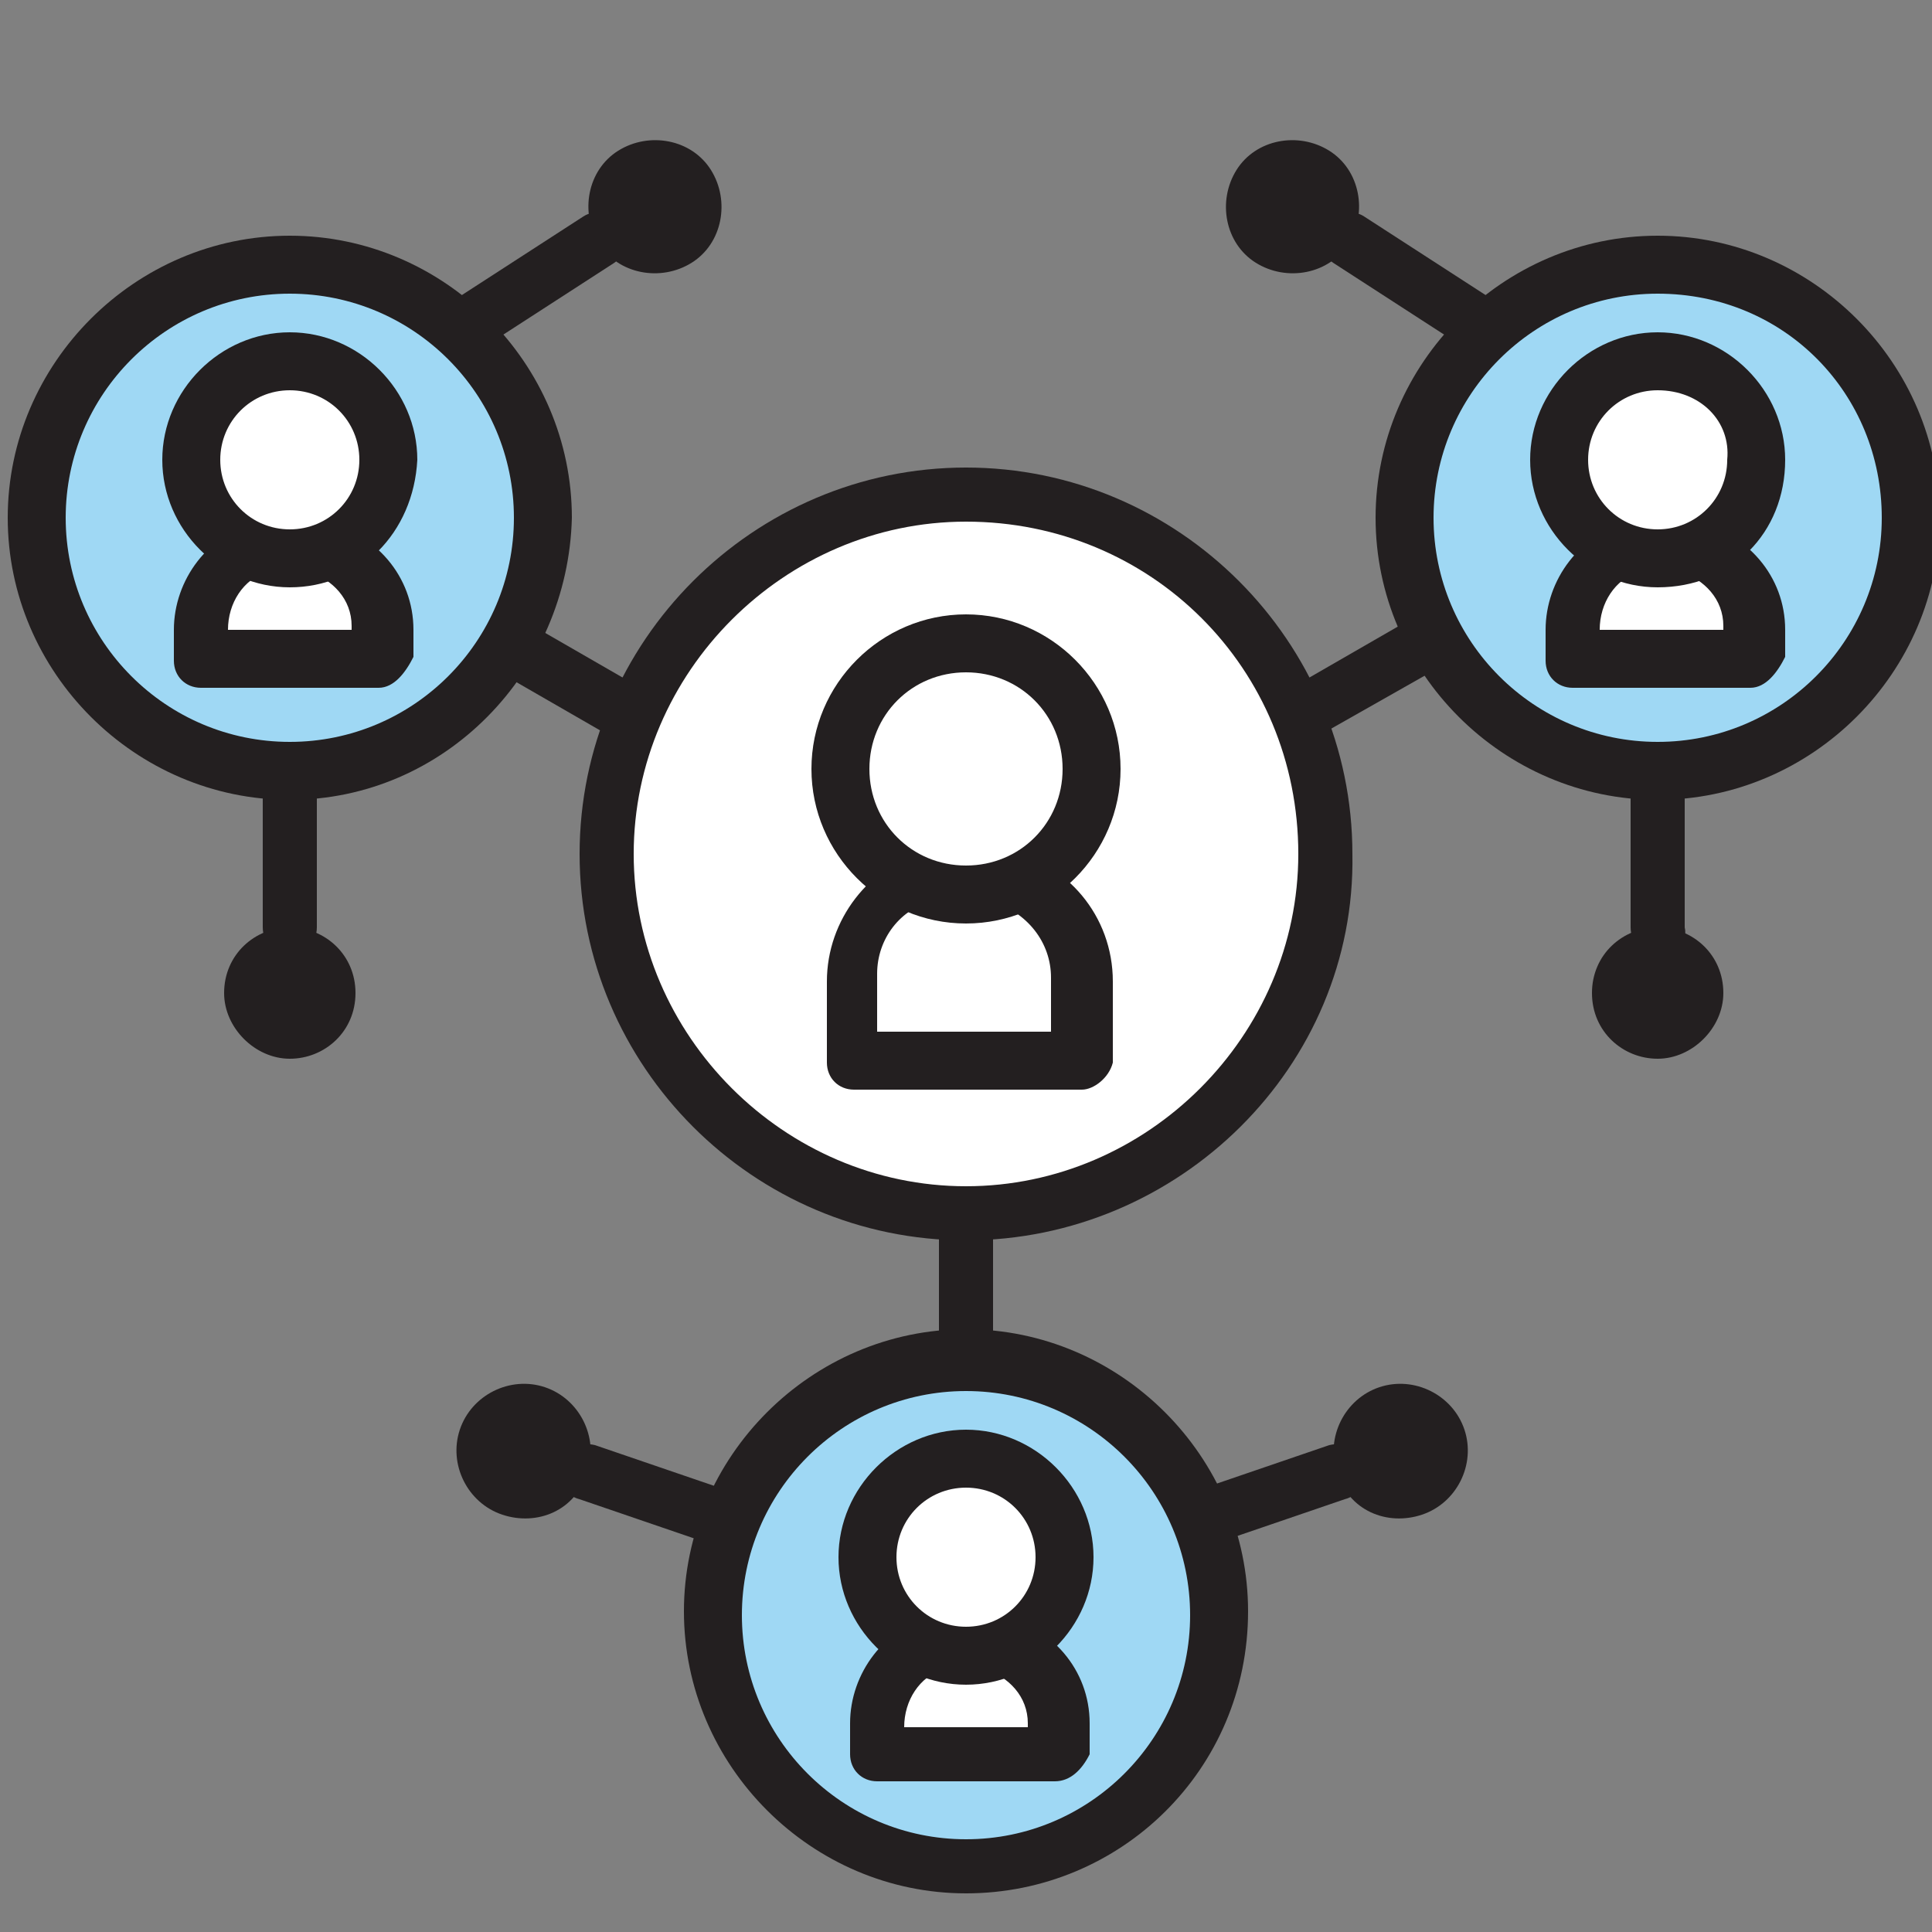 <svg version="1.1" id="Слой_1" xmlns="http://www.w3.org/2000/svg" xmlns:xlink="http://www.w3.org/1999/xlink" x="0" y="0" viewBox="0 0 50 50" xml:space="preserve"><rect x="0" y="0" width="50" height="50" fill="#808080" stroke="none"/><style>.st0{fill:#fff}.st1{fill:#231f20}.st2{fill:#9fd8f4}</style><path class="st0" d="M19 39.4l-3.8-1.3 3.8 1.3z"/><path class="st1" d="M19 40.1h-.2L15 38.8c-.4-.1-.6-.5-.5-.9.1-.4.5-.6.9-.5l3.8 1.3c.4.1.6.5.5.9-.2.4-.4.5-.7.5z"/><path class="st1" d="M13 39.2c-.9-.3-1.4-1.3-1.1-2.2.3-.9 1.3-1.4 2.2-1.1.9.3 1.4 1.3 1.1 2.2-.3 1-1.3 1.4-2.2 1.1z"/><path class="st0" d="M30.8 39.4l3.8-1.3-3.8 1.3z"/><path class="st1" d="M30.8 40.1c-.3 0-.6-.2-.7-.5-.1-.4.1-.8.5-.9l3.8-1.3c.4-.1.8.1.9.5.1.4-.1.8-.5.9L31 40.1h-.2z"/><path class="st1" d="M36.8 39.2c.9-.3 1.4-1.3 1.1-2.2-.3-.9-1.3-1.4-2.2-1.1-.9.3-1.4 1.3-1.1 2.2.3 1 1.3 1.4 2.2 1.1z"/><circle class="st0" cx="25" cy="22.1" r="9.3"/><path class="st1" d="M25 32.1c-5.5 0-10-4.5-10-10s4.5-10 10-10 10 4.5 10 10c.1 5.5-4.5 10-10 10zm0-18.6c-4.7 0-8.6 3.9-8.6 8.6 0 4.7 3.9 8.6 8.6 8.6 4.7 0 8.6-3.9 8.6-8.6 0-4.8-3.8-8.6-8.6-8.6z"/><path class="st0" d="M25.7 22.7h-1.6c-1.2.3-2.1 1.4-2.1 2.7v2.1h6v-2.1c0-1.4-1-2.5-2.3-2.7z"/><path class="st1" d="M28 28.2h-5.9c-.4 0-.7-.3-.7-.7v-2.1c0-1.6 1.1-3 2.6-3.4h2c1.6.3 2.8 1.7 2.8 3.4v2.1c-.1.4-.5.7-.8.7zm-5.2-1.5h4.4v-1.4c0-.9-.6-1.7-1.6-2h-1.4c-.9.2-1.5 1-1.5 1.9v1.5z"/><path class="st0" d="M28.3 19.9c0 1.8-1.5 3.2-3.2 3.2-1.8 0-3.2-1.5-3.2-3.2 0-1.8 1.5-3.2 3.2-3.2 1.7 0 3.2 1.4 3.2 3.2z"/><path class="st1" d="M25 23.9c-2.2 0-4-1.8-4-4s1.8-4 4-4 4 1.8 4 4-1.8 4-4 4zm0-6.5c-1.4 0-2.5 1.1-2.5 2.5s1.1 2.5 2.5 2.5 2.5-1.1 2.5-2.5-1.1-2.5-2.5-2.5z"/><path class="st0" d="M25 38.2v-6.8 6.8z"/><path class="st1" d="M25 39c-.4 0-.7-.3-.7-.7v-6.8c0-.4.3-.7.7-.7.4 0 .7.3.7.7v6.8c0 .3-.3.7-.7.7z"/><path class="st0" d="M10.2 15l5.9 3.4-5.9-3.4z"/><path class="st1" d="M16.1 19.1c-.1 0-.2 0-.4-.1l-5.9-3.4c-.3-.2-.5-.6-.3-1 .2-.3.6-.5 1-.3l5.9 3.4c.3.2.5.6.3 1-.1.3-.3.4-.6.4z"/><path class="st0" d="M39.8 15l-5.9 3.4 5.9-3.4z"/><path class="st1" d="M33.9 19.1c-.3 0-.5-.1-.6-.4-.2-.3-.1-.8.3-1l5.9-3.4c.3-.2.8-.1 1 .3.2.3.1.8-.3 1l-6 3.4c-.1.1-.2.1-.3.1z"/><circle class="st2" cx="42.9" cy="13.4" r="6.5"/><path class="st1" d="M42.9 20.7c-4 0-7.3-3.3-7.3-7.3s3.3-7.3 7.3-7.3 7.3 3.3 7.3 7.3-3.3 7.3-7.3 7.3zm0-13.1c-3.2 0-5.8 2.6-5.8 5.8s2.6 5.8 5.8 5.8c3.2 0 5.8-2.6 5.8-5.8s-2.5-5.8-5.8-5.8z"/><path class="st0" d="M43.5 14.1h-1.3c-.9.2-1.6 1.1-1.6 2.1v.8h4.6v-.8c.1-1-.7-1.9-1.7-2.1z"/><path class="st1" d="M45.3 17.8h-4.6c-.4 0-.7-.3-.7-.7v-.8c0-1.3.9-2.5 2.2-2.8h1.7c1.3.3 2.3 1.4 2.3 2.8v.7c-.2.4-.5.8-.9.8zm-3.9-1.5h3.2v-.1c0-.7-.5-1.2-1.1-1.4h-1.1c-.6.2-1 .8-1 1.5z"/><path class="st0" d="M45.5 11.9c0 1.4-1.1 2.6-2.6 2.6-1.4 0-2.6-1.1-2.6-2.6 0-1.4 1.1-2.6 2.6-2.6 1.5.1 2.6 1.2 2.6 2.6z"/><path class="st1" d="M42.9 15.2c-1.8 0-3.3-1.5-3.3-3.3 0-1.8 1.5-3.3 3.3-3.3 1.8 0 3.3 1.5 3.3 3.3 0 1.9-1.4 3.3-3.3 3.3zm0-5.1c-1 0-1.8.8-1.8 1.8s.8 1.8 1.8 1.8 1.8-.8 1.8-1.8c.1-1-.7-1.8-1.8-1.8z"/><circle class="st2" cx="7.5" cy="13.4" r="6.5"/><path class="st1" d="M7.5 20.7c-4 0-7.3-3.3-7.3-7.3s3.3-7.3 7.3-7.3 7.3 3.3 7.3 7.3c-.1 4-3.3 7.3-7.3 7.3zm0-13.1c-3.2 0-5.8 2.6-5.8 5.8s2.6 5.8 5.8 5.8c3.2 0 5.8-2.6 5.8-5.8s-2.6-5.8-5.8-5.8z"/><path class="st0" d="M8 14.1H6.7c-.9.2-1.6 1.1-1.6 2.1v.8h4.6v-.8c.1-1-.7-1.9-1.7-2.1z"/><path class="st1" d="M9.8 17.8H5.2c-.4 0-.7-.3-.7-.7v-.8c0-1.3.9-2.5 2.2-2.8h1.7c1.3.3 2.3 1.4 2.3 2.8v.7c-.2.4-.5.8-.9.8zm-3.9-1.5h3.2v-.1c0-.7-.5-1.2-1.1-1.4H6.9c-.6.2-1 .8-1 1.5z"/><path class="st0" d="M10 11.9c0 1.4-1.1 2.6-2.6 2.6s-2.6-1.1-2.6-2.6c0-1.4 1.1-2.6 2.6-2.6s2.6 1.2 2.6 2.6z"/><path class="st1" d="M7.5 15.2c-1.8 0-3.3-1.5-3.3-3.3 0-1.8 1.5-3.3 3.3-3.3 1.8 0 3.3 1.5 3.3 3.3-.1 1.9-1.5 3.3-3.3 3.3zm0-5.1c-1 0-1.8.8-1.8 1.8s.8 1.8 1.8 1.8 1.8-.8 1.8-1.8-.8-1.8-1.8-1.8z"/><circle class="st2" cx="25" cy="41.8" r="6.5"/><path class="st1" d="M25 49c-4 0-7.3-3.3-7.3-7.3s3.3-7.3 7.3-7.3 7.3 3.3 7.3 7.3c0 4.1-3.3 7.3-7.3 7.3zm0-13c-3.2 0-5.8 2.6-5.8 5.8 0 3.2 2.6 5.8 5.8 5.8s5.8-2.6 5.8-5.8c0-3.2-2.6-5.8-5.8-5.8z"/><path class="st0" d="M25.6 42.5h-1.3c-.9.2-1.6 1.1-1.6 2.1v.8h4.6v-.8c0-1.1-.7-1.9-1.7-2.1z"/><path class="st1" d="M27.3 46.1h-4.6c-.4 0-.7-.3-.7-.7v-.8c0-1.3.9-2.5 2.2-2.8h1.7c1.3.3 2.3 1.4 2.3 2.8v.8c-.2.4-.5.7-.9.7zm-3.9-1.4h3.2v-.1c0-.7-.5-1.2-1.1-1.4h-1.1c-.6.2-1 .8-1 1.5z"/><circle class="st0" cx="25" cy="40.3" r="2.6"/><path class="st1" d="M25 43.6c-1.8 0-3.3-1.5-3.3-3.3 0-1.8 1.5-3.3 3.3-3.3 1.8 0 3.3 1.5 3.3 3.3 0 1.8-1.5 3.3-3.3 3.3zm0-5.1c-1 0-1.8.8-1.8 1.8s.8 1.8 1.8 1.8 1.8-.8 1.8-1.8-.8-1.8-1.8-1.8z"/><path class="st0" d="M7.5 19.9V24v-4.1z"/><path class="st1" d="M7.5 24.7c-.4 0-.7-.3-.7-.7v-4.1c0-.4.3-.7.7-.7s.7.3.7.7V24c0 .4-.3.7-.7.7z"/><path class="st1" d="M9.2 25.7c0 1-.8 1.7-1.7 1.7s-1.7-.8-1.7-1.7c0-1 .8-1.7 1.7-1.7s1.7.7 1.7 1.7z"/><path class="st0" d="M12.1 8.4l3.4-2.2-3.4 2.2z"/><path class="st1" d="M12.1 9.1c-.2 0-.5-.1-.6-.3-.2-.3-.1-.8.2-1l3.4-2.2c.3-.2.8-.1 1 .2.2.3.1.8-.2 1L12.5 9c-.1.1-.2.1-.4.1z"/><path class="st1" d="M16 3.9c.8-.5 1.9-.3 2.4.5s.3 1.9-.5 2.4-1.9.3-2.4-.5-.3-1.9.5-2.4z"/><path class="st0" d="M42.9 19.9V24v-4.1z"/><path class="st1" d="M42.9 24.7c-.4 0-.7-.3-.7-.7v-4.1c0-.4.3-.7.7-.7.4 0 .7.3.7.7V24c.1.4-.3.7-.7.7z"/><path class="st1" d="M41.2 25.7c0 1 .8 1.7 1.7 1.7s1.7-.8 1.7-1.7c0-1-.8-1.7-1.7-1.7s-1.7.7-1.7 1.7z"/><path class="st0" d="M38.3 8.4l-3.4-2.2 3.4 2.2z"/><path class="st1" d="M38.3 9.1c-.1 0-.3 0-.4-.1l-3.4-2.2c-.3-.2-.4-.7-.2-1 .2-.3.7-.4 1-.2l3.4 2.2c.3.2.4.7.2 1-.1.2-.4.3-.6.3z"/><path class="st1" d="M34.4 3.9c-.8-.5-1.9-.3-2.4.5s-.3 1.9.5 2.4 1.9.3 2.4-.5.3-1.9-.5-2.4z"/></svg>